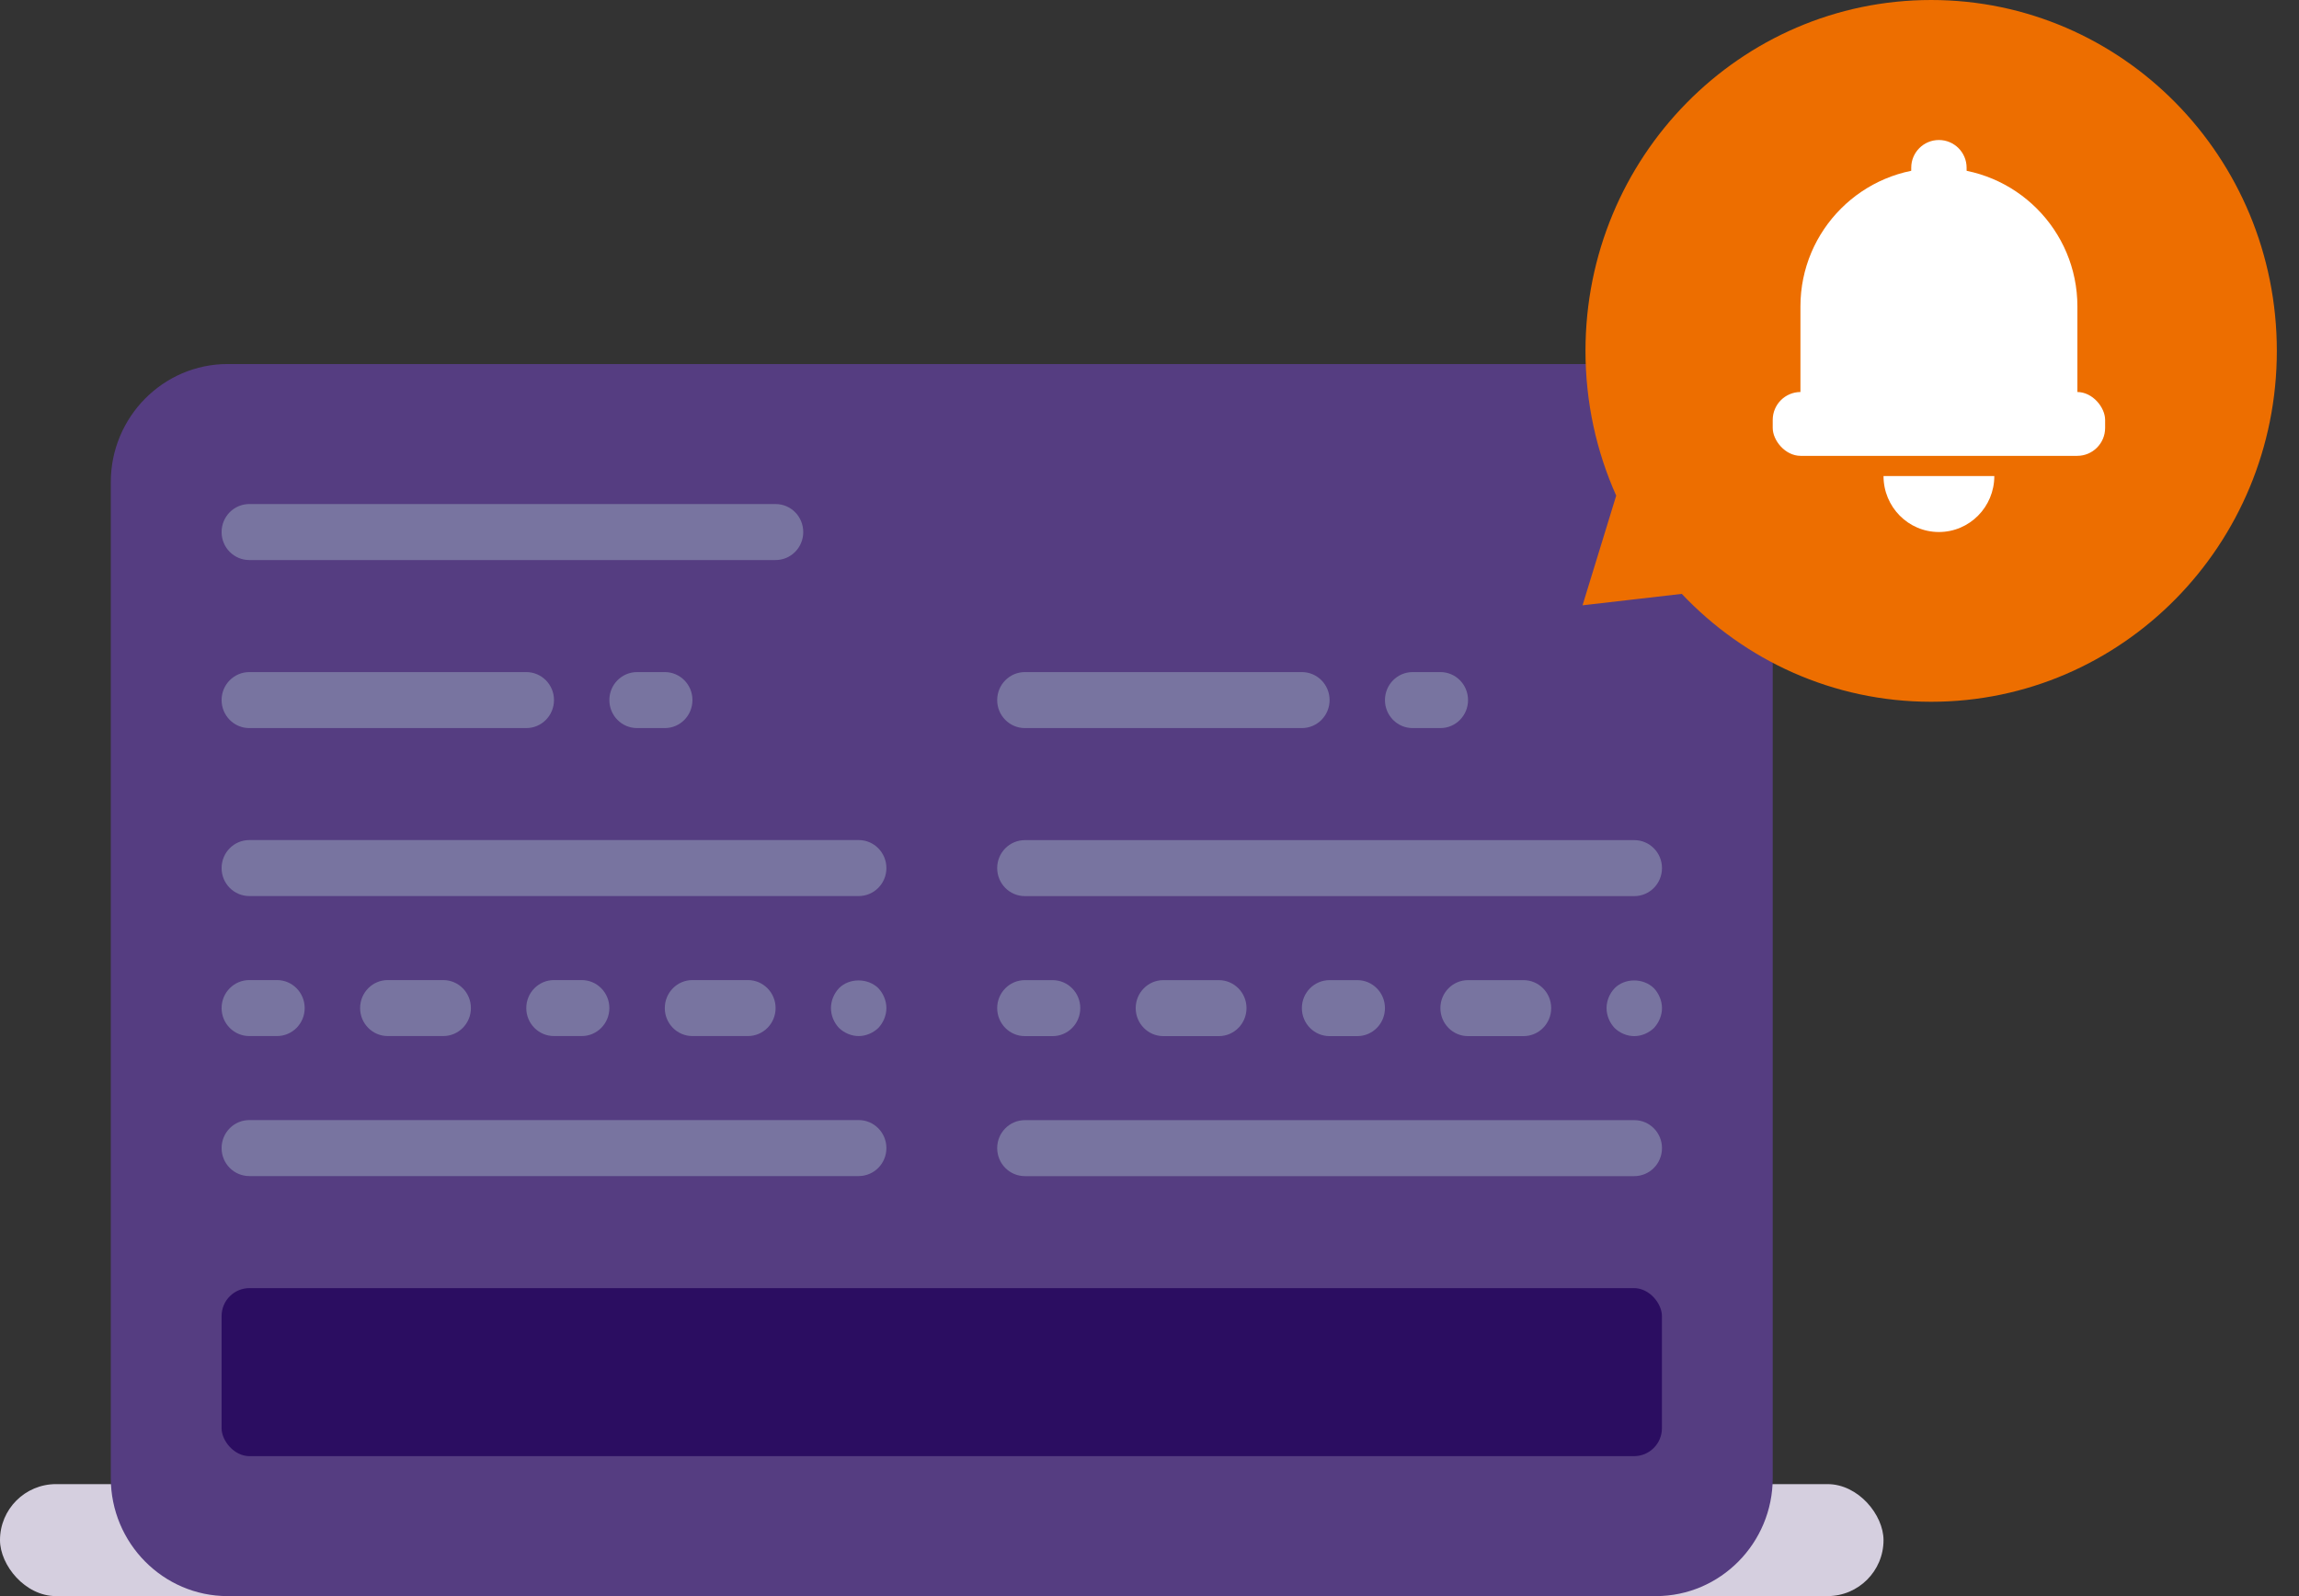 <svg xmlns="http://www.w3.org/2000/svg" width="36" height="25" viewBox="0 0 36 25">
	<rect x="0" y="0" width="36" height="25" fill="#333333" stroke="none"/>
	<g fill="none" fill-rule="evenodd">
		<rect width="29.494" height="1.754" y="23.246" fill="#D5CFDF" rx=".877" />
		<g transform="translate(1.735 5.702)">
			<path fill="#553D81" fill-rule="nonzero" d="M24.195,0 L1.829,0 C0.821,0 0,0.83 0,1.85 L0,17.449 C0,18.468 0.821,19.298 1.829,19.298 L24.195,19.298 C25.203,19.298 26.024,18.468 26.024,17.449 L26.024,1.85 C26.024,0.83 25.203,0 24.195,0 Z" />
			<path fill="#7874A0" fill-rule="nonzero" d="M.434 3.509L4.771 3.509C5.011 3.509 5.205 3.313 5.205 3.07 5.205 2.828 5.011 2.632 4.771 2.632L.434 2.632C.194 2.632 0 2.828 0 3.07 0 3.313.194 3.509.434 3.509zM6.506 3.509L6.94 3.509C7.18 3.509 7.373 3.313 7.373 3.07 7.373 2.828 7.18 2.632 6.94 2.632L6.506 2.632C6.266 2.632 6.072 2.828 6.072 3.07 6.072 3.313 6.266 3.509 6.506 3.509zM.867 7.456L.434 7.456C.194 7.456 0 7.652 0 7.895 0 8.137.194 8.333.434 8.333L.867 8.333C1.107 8.333 1.301 8.137 1.301 7.895 1.301 7.652 1.107 7.456.867 7.456zM3.47 7.456L2.602 7.456C2.363 7.456 2.169 7.652 2.169 7.895 2.169 8.137 2.363 8.333 2.602 8.333L3.47 8.333C3.71 8.333 3.904 8.137 3.904 7.895 3.904 7.652 3.71 7.456 3.47 7.456zM5.639 7.456L5.205 7.456C4.965 7.456 4.771 7.652 4.771 7.895 4.771 8.137 4.965 8.333 5.205 8.333L5.639 8.333C5.878 8.333 6.072 8.137 6.072 7.895 6.072 7.652 5.878 7.456 5.639 7.456zM8.241 7.456L7.373 7.456C7.134 7.456 6.94 7.652 6.94 7.895 6.94 8.137 7.134 8.333 7.373 8.333L8.241 8.333C8.481 8.333 8.675 8.137 8.675 7.895 8.675 7.652 8.481 7.456 8.241 7.456zM9.668 7.583C9.589 7.666 9.542 7.781 9.542 7.895 9.542 8.009 9.589 8.123 9.668 8.206 9.75 8.285 9.863 8.333 9.976 8.333 10.089 8.333 10.201 8.285 10.284 8.206 10.362 8.123 10.41 8.009 10.41 7.895 10.41 7.781 10.362 7.666 10.284 7.583 10.119 7.421 9.828 7.421 9.668 7.583zM8.675 0L.434 0C.194 0 0 .196 0 .439 0 .681.194.877.434.877L8.675.877C8.915.877 9.108.681 9.108.439 9.108.196 8.915 0 8.675 0zM9.976 9.649L.434 9.649C.194 9.649 0 9.845 0 10.088 0 10.33.194 10.526.434 10.526L9.976 10.526C10.216 10.526 10.41 10.33 10.41 10.088 10.41 9.845 10.216 9.649 9.976 9.649zM9.976 5.263L.434 5.263C.194 5.263 0 5.459 0 5.702 0 5.944.194 6.14.434 6.14L9.976 6.14C10.216 6.14 10.41 5.944 10.41 5.702 10.41 5.459 10.216 5.263 9.976 5.263z" transform="translate(1.735 2.193)" />
			<path fill="#7874A0" fill-rule="nonzero" d="M.434.877L4.771.877C5.011.877 5.205.681 5.205.439 5.205.196 5.011 0 4.771 0L.434 0C.194 0 0 .196 0 .439 0 .681.194.877.434.877zM6.506.877L6.94.877C7.18.877 7.373.681 7.373.439 7.373.196 7.18 0 6.94 0L6.506 0C6.266 0 6.072.196 6.072.439 6.072.681 6.266.877 6.506.877zM.867 4.825L.434 4.825C.194 4.825 0 5.021 0 5.263 0 5.506.194 5.702.434 5.702L.867 5.702C1.107 5.702 1.301 5.506 1.301 5.263 1.301 5.021 1.107 4.825.867 4.825zM3.47 4.825L2.602 4.825C2.363 4.825 2.169 5.021 2.169 5.263 2.169 5.506 2.363 5.702 2.602 5.702L3.47 5.702C3.71 5.702 3.904 5.506 3.904 5.263 3.904 5.021 3.71 4.825 3.47 4.825zM5.639 4.825L5.205 4.825C4.965 4.825 4.771 5.021 4.771 5.263 4.771 5.506 4.965 5.702 5.205 5.702L5.639 5.702C5.878 5.702 6.072 5.506 6.072 5.263 6.072 5.021 5.878 4.825 5.639 4.825zM8.241 4.825L7.373 4.825C7.134 4.825 6.94 5.021 6.94 5.263 6.94 5.506 7.134 5.702 7.373 5.702L8.241 5.702C8.481 5.702 8.675 5.506 8.675 5.263 8.675 5.021 8.481 4.825 8.241 4.825zM9.668 4.952C9.589 5.035 9.542 5.149 9.542 5.263 9.542 5.377 9.589 5.491 9.668 5.575 9.75 5.654 9.863 5.702 9.976 5.702 10.089 5.702 10.201 5.654 10.284 5.575 10.362 5.491 10.41 5.377 10.41 5.263 10.41 5.149 10.362 5.035 10.284 4.952 10.119 4.789 9.828 4.789 9.668 4.952zM9.976 2.632L.434 2.632C.194 2.632 0 2.828 0 3.07 0 3.313.194 3.509.434 3.509L9.976 3.509C10.216 3.509 10.41 3.313 10.41 3.07 10.41 2.828 10.216 2.632 9.976 2.632zM9.976 7.018L.434 7.018C.194 7.018 0 7.214 0 7.456 0 7.699.194 7.895.434 7.895L9.976 7.895C10.216 7.895 10.41 7.699 10.41 7.456 10.41 7.214 10.216 7.018 9.976 7.018z" transform="translate(13.88 4.825)" />
			<rect width="22.554" height="2.632" x="1.735" y="14.474" fill="#2b0d61" rx=".437" />
		</g>
		<g transform="translate(24.723)">
			<path fill="#ED6E00" fill-rule="nonzero" d="M10.872,9.481 L10.345,7.763 C10.654,7.072 10.826,6.304 10.826,5.496 C10.826,2.461 8.402,0 5.413,0 C2.423,0 0,2.461 0,5.496 C0,8.531 2.423,10.992 5.413,10.992 C6.948,10.992 8.333,10.343 9.318,9.302 L10.872,9.481 Z" transform="matrix(-1 0 0 1 10.93 0)" />
			<g fill="#FFF" transform="translate(3.036 2.193)">
				<rect width="5.205" height="1" y="3.947" rx=".437" />
				<path d="M2.602,0.439 L2.602,0.439 C3.8,0.439 4.771,1.41 4.771,2.607 L4.771,4.825 L0.434,4.825 L0.434,2.607 C0.434,1.41 1.405,0.439 2.602,0.439 Z" />
				<path d="M2.602 0L2.602 0C2.842-4.4003738e-17 3.036.194 3.036.434L3.036 1.316 2.169 1.316 2.169.434C2.169.194 2.363 4.4003738e-17 2.602 0zM1.735 5.263C1.735 5.748 2.123 6.14 2.602 6.14 3.082 6.14 3.47 5.748 3.47 5.263L1.735 5.263z" />
			</g>
		</g>
	</g>
</svg>
